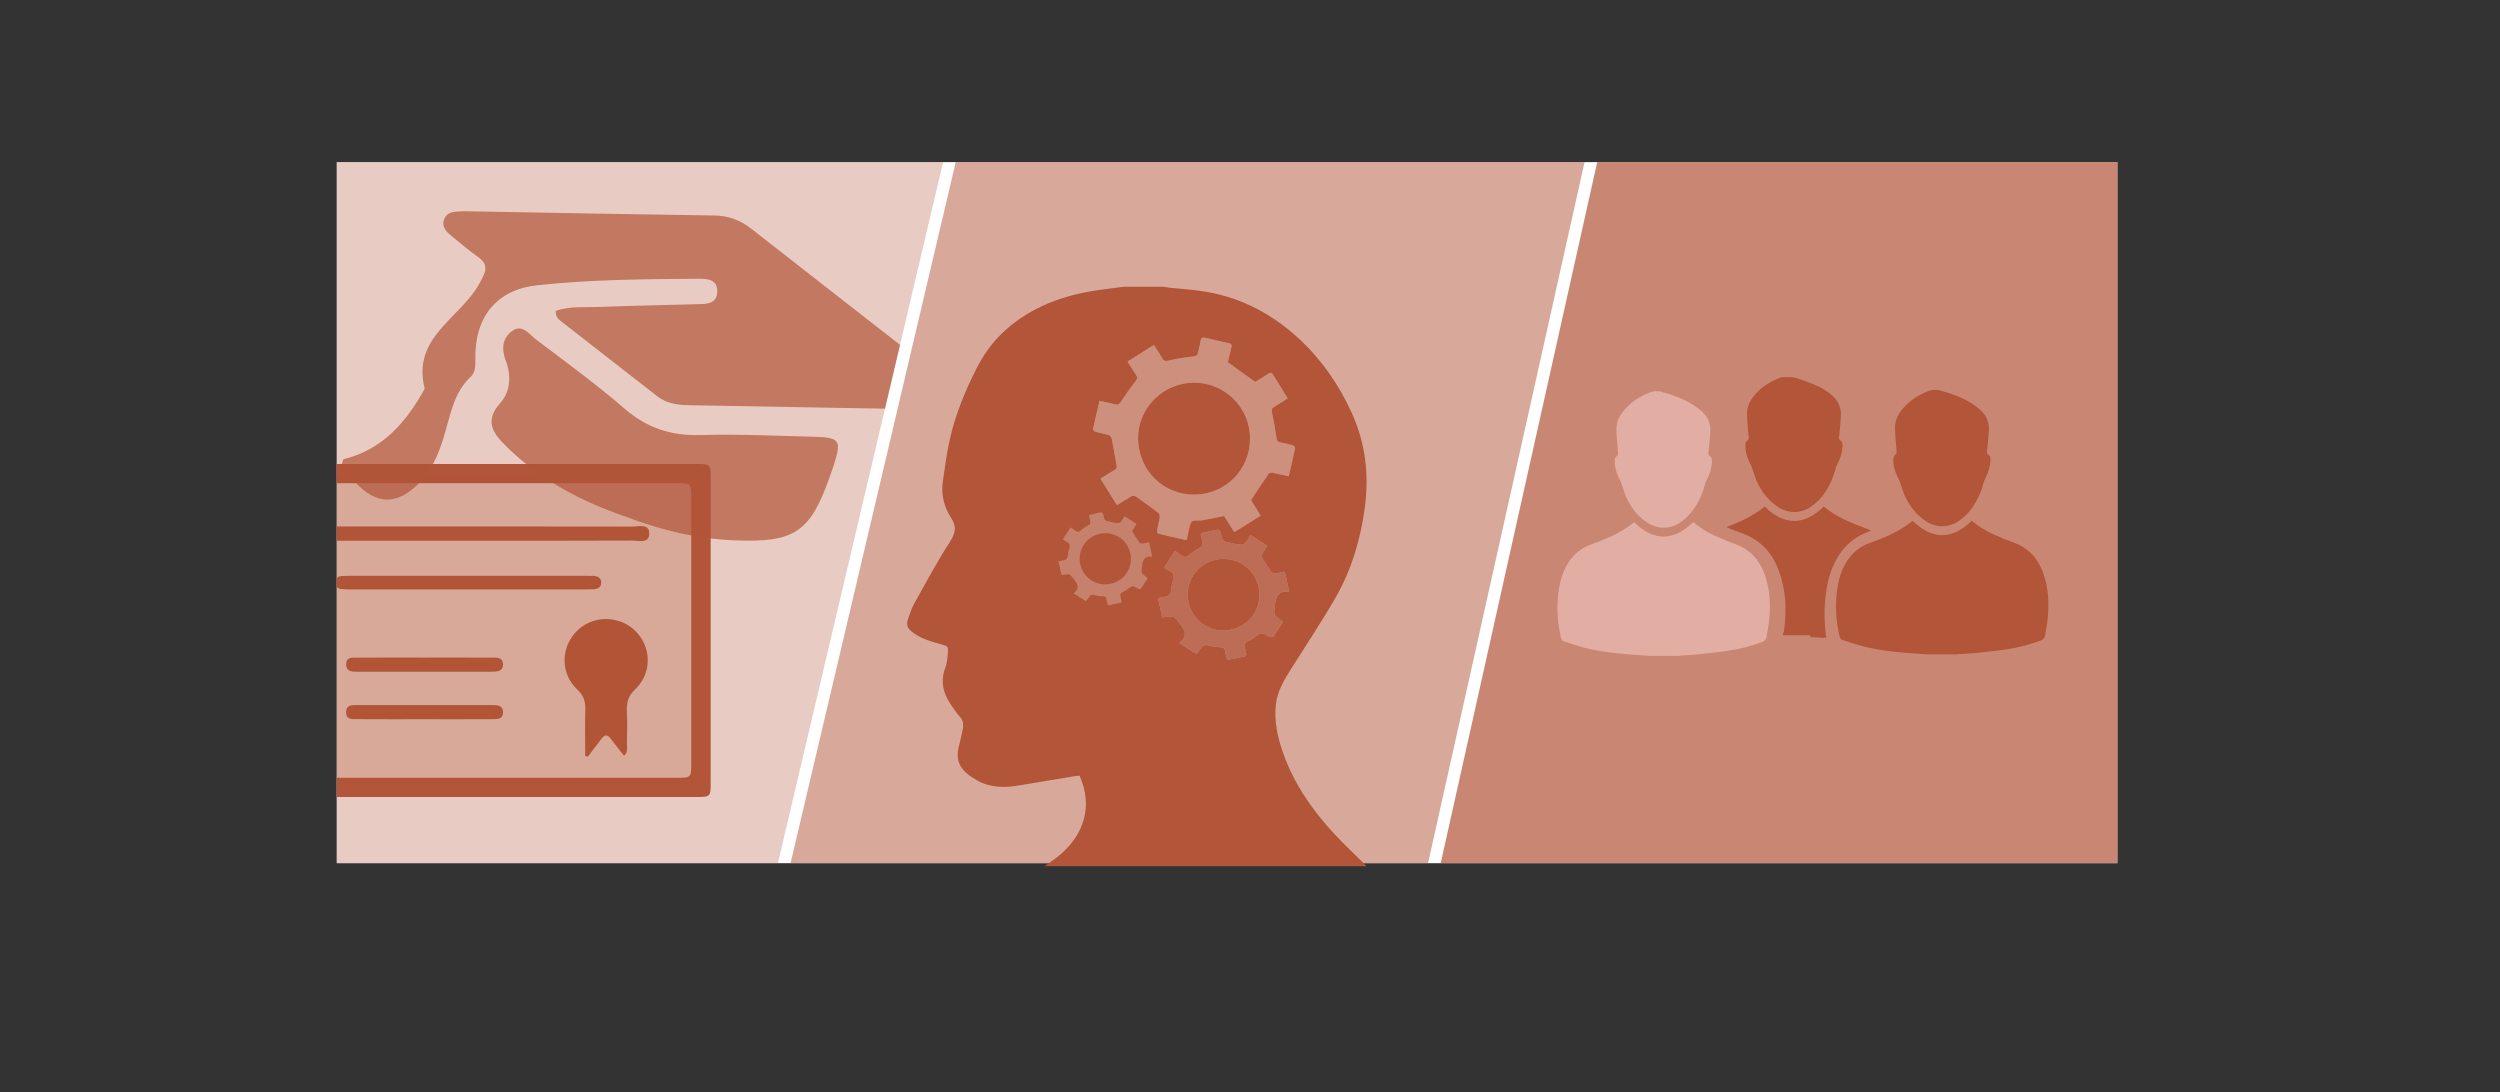 <?xml version="1.0" encoding="utf-8"?>
<!-- Generator: Adobe Illustrator 17.0.0, SVG Export Plug-In . SVG Version: 6.00 Build 0)  -->
<!DOCTYPE svg PUBLIC "-//W3C//DTD SVG 1.1//EN" "http://www.w3.org/Graphics/SVG/1.1/DTD/svg11.dtd">
<svg version="1.1" id="Layer_1" xmlns="http://www.w3.org/2000/svg" xmlns:xlink="http://www.w3.org/1999/xlink" x="0px" y="0px"
	 width="581.238px" height="253.981px" viewBox="0 0 581.238 253.981" enable-background="new 0 0 581.238 253.981"
	 xml:space="preserve">
<rect x="0" y="0" width="581.238" height="253.981" fill="#333333" stroke="none"/>
<rect x="78.289" y="37.691" fill="#FFFFFF" width="414" height="163"/>
<g>
	<defs>
		<polygon id="SVGID_22_" points="-590.711,-280.309 -590.711,-76.309 -407.923,-76.309 -353.486,-280.309 		"/>
	</defs>
	<clipPath id="SVGID_2_">
		<use xlink:href="#SVGID_22_"  overflow="visible"/>
	</clipPath>
	<g clip-path="url(#SVGID_2_)">
	</g>
</g>
<g>
	<defs>
		<polygon id="SVGID_2078_" points="-591.217,18.93 -591.217,224.411 -412.041,224.411 -356.623,19.888 		"/>
	</defs>
	<clipPath id="SVGID_4_">
		<use xlink:href="#SVGID_2078_"  overflow="visible"/>
	</clipPath>
	<g clip-path="url(#SVGID_4_)">
		<defs>
			<rect id="SVGID_2080_" x="-712.695" y="-1844.685" width="1923.24" height="3789.385"/>
		</defs>
		<clipPath id="SVGID_6_">
			<use xlink:href="#SVGID_2080_"  overflow="visible"/>
		</clipPath>
	</g>
</g>
<g>
	<polygon opacity="0.5" fill="#B25538" points="222.201,37.691 183.798,200.691 332.014,200.691 368.403,37.691 	"/>
	<polygon opacity="0.3" fill="#B25538" points="78.289,37.691 78.289,200.691 180.859,200.691 219.262,37.691 	"/>
	<polygon opacity="0.7" fill="#B25538" points="492.289,37.691 371.342,37.691 334.954,200.691 492.289,200.691 	"/>
	<g>
		<defs>
			<polygon id="SVGID_2454_" points="78.289,37.691 78.289,200.691 180.859,200.691 219.262,37.691 			"/>
		</defs>
		<clipPath id="SVGID_8_">
			<use xlink:href="#SVGID_2454_"  overflow="visible"/>
		</clipPath>
	</g>
	<path fill="#B25538" d="M317.747,201.392c-24.966,0-49.933,0-74.899,0c1.155-0.842,2.359-1.625,3.457-2.536
		c5.648-4.683,7.905-11.397,4.682-18.522c-0.256,0.021-0.538,0.024-0.812,0.07c-4.383,0.726-8.767,1.447-13.147,2.191
		c-3.43,0.583-6.791,0.605-9.924-1.189c-3.79-2.169-5.133-4.321-4.12-8.079c0.335-1.244,0.577-2.513,0.849-3.774
		c0.23-1.067,0.106-2.017-0.667-2.901c-0.799-0.913-1.487-1.93-2.168-2.938c-1.79-2.651-2.39-5.446-1.192-8.558
		c0.402-1.045,0.483-2.238,0.568-3.373c0.111-1.486-0.012-1.546-1.486-1.959c-2.448-0.686-4.908-1.334-6.949-2.992
		c-0.928-0.754-1.252-1.672-0.878-2.76c0.452-1.317,0.885-2.67,1.559-3.877c2.668-4.784,5.263-9.623,8.228-14.22
		c1.315-2.039,1.626-3.515,0.266-5.599c-1.659-2.542-2.351-5.468-1.9-8.534c0.495-3.362,0.925-6.749,1.692-10.053
		c1.293-5.569,3.462-10.839,6.035-15.942c1.562-3.097,3.514-5.932,6.003-8.327c5.775-5.558,12.87-8.443,20.654-9.793
		c2.571-0.446,5.173-0.714,7.761-1.064c3.013,0,6.026,0,9.04,0c0.456,0.072,0.911,0.161,1.369,0.212
		c3.027,0.336,6.087,0.484,9.075,1.03c8.108,1.481,15.121,5.266,21.134,10.822c5.316,4.913,9.369,10.761,12.354,17.387
		c3.176,7.049,3.993,14.343,2.973,21.947c-0.988,7.363-3.069,14.388-6.758,20.82c-3.202,5.584-6.794,10.944-10.22,16.399
		c-1.643,2.616-3.31,5.25-3.678,8.388c-0.472,4.035,0.415,7.92,1.773,11.689c2.504,6.952,6.639,12.906,11.595,18.299
		C312.48,196.335,315.163,198.818,317.747,201.392z M290.874,116.264c1.404-2.121,2.725-4.15,4.1-6.141
		c0.129-0.186,0.619-0.231,0.911-0.177c1.222,0.224,2.432,0.51,3.753,0.797c0.517-2.252,1.03-4.405,1.476-6.571
		c0.037-0.179-0.336-0.583-0.585-0.656c-0.96-0.281-1.942-0.5-2.927-0.68c-0.618-0.113-0.736-0.439-0.82-1.022
		c-0.283-1.978-0.621-3.953-1.046-5.905c-0.141-0.645-0.062-0.966,0.501-1.294c1.066-0.621,2.09-1.316,3.157-1.996
		c-1.188-1.918-2.31-3.705-3.401-5.511c-0.286-0.473-0.553-0.57-1.031-0.263c-1.08,0.696-2.185,1.354-3.126,1.934
		c-2.161-1.549-4.213-3.02-6.374-4.57c0.245-1.022,0.523-2.203,0.813-3.382c0.122-0.498,0.174-0.888-0.512-1.034
		c-1.822-0.388-3.633-0.828-5.446-1.256c-0.649-0.154-1.085-0.085-1.196,0.727c-0.116,0.849-0.408,1.672-0.536,2.52
		c-0.116,0.766-0.44,1.011-1.249,1.096c-1.878,0.197-3.756,0.502-5.592,0.943c-0.78,0.187-1.154,0.125-1.541-0.568
		c-0.584-1.047-1.268-2.038-1.92-3.069c-2.125,1.338-4.109,2.587-6.137,3.864c0.713,1.14,1.312,2.156,1.972,3.13
		c0.353,0.522,0.348,0.845-0.075,1.386c-1.227,1.57-2.373,3.208-3.473,4.87c-0.357,0.539-0.66,0.732-1.291,0.566
		c-1.169-0.307-2.357-0.54-3.653-0.829c-0.527,2.246-1.057,4.43-1.52,6.628c-0.035,0.165,0.369,0.553,0.628,0.625
		c0.999,0.279,2.04,0.414,3.025,0.73c0.319,0.102,0.668,0.565,0.737,0.916c0.395,1.991,0.685,4.002,1.068,5.995
		c0.108,0.564,0.096,0.907-0.475,1.223c-1.085,0.601-2.114,1.303-3.246,2.014c1.318,2.107,2.565,4.102,3.848,6.153
		c1.156-0.72,2.227-1.427,3.343-2.054c0.259-0.145,0.765-0.159,0.994,0.001c1.754,1.219,3.483,2.476,5.179,3.774
		c0.26,0.199,0.477,0.691,0.432,1.007c-0.151,1.061-0.457,2.098-0.64,3.156c-0.04,0.233,0.132,0.702,0.285,0.74
		c2.177,0.53,4.368,1.005,6.624,1.508c0.131-0.633,0.216-1.159,0.35-1.673c0.235-0.898,0.279-1.979,0.829-2.614
		c0.369-0.426,1.473-0.215,2.248-0.289c0.036-0.003,0.071-0.009,0.106-0.016c1.704-0.337,3.409-0.673,5.137-1.015
		c0.758,1.189,1.541,2.416,2.388,3.744c2.084-1.297,4.071-2.534,6.142-3.824C292.276,118.544,291.511,117.299,290.874,116.264z
		 M273.143,128.047c-0.885,1.384-1.683,2.633-2.502,3.914c0.823,0.588,1.92,0.969,2.169,1.657c0.268,0.739-0.274,1.764-0.436,2.67
		c-0.088,0.493-0.041,1.024-0.205,1.484c-0.117,0.328-0.436,0.706-0.751,0.817c-0.661,0.232-1.378,0.303-2.193,0.465
		c0.341,1.541,0.662,2.991,0.989,4.469c0.377-0.026,0.662-0.024,0.939-0.068c1.93-0.307,1.751-0.162,3.017,1.379
		c1.339,1.63,2.07,3.008-0.008,4.672c1.466,0.946,2.734,1.764,4.009,2.587c0.193-0.242,0.289-0.346,0.368-0.464
		c1.253-1.869,1.249-1.856,3.363-1.354c0.518,0.123,1.065,0.18,1.598,0.178c0.841-0.003,1.325,0.263,1.386,1.199
		c0.038,0.582,0.288,1.15,0.454,1.769c0.992-0.188,1.872-0.33,2.74-0.524c2.028-0.451,1.868-0.083,1.379-2.156
		c-0.196-0.831-0.116-1.341,0.753-1.667c0.526-0.197,1.004-0.552,1.464-0.89c1.644-1.21,1.629-1.205,3.45-0.179
		c0.245,0.138,0.805,0.185,0.901,0.049c0.795-1.124,1.515-2.301,2.27-3.482c-0.296-0.227-0.491-0.382-0.691-0.53
		c-1.633-1.207-1.392-1.183-1.197-3.19c0.208-2.139,0.747-3.571,3.334-3.283c-0.37-1.675-0.692-3.127-1.032-4.665
		c-0.791,0.15-1.484,0.338-2.188,0.389c-0.324,0.023-0.808-0.123-0.978-0.363c-0.821-1.16-1.559-2.378-2.356-3.622
		c0.441-0.739,0.912-1.527,1.438-2.408c-1.304-0.85-2.548-1.661-3.848-2.509c-0.476,0.696-0.829,1.324-1.297,1.849
		c-0.22,0.248-0.681,0.456-0.996,0.413c-1.164-0.158-2.32-0.397-3.461-0.676c-0.309-0.076-0.684-0.344-0.807-0.622
		c-0.309-0.698-0.29-1.808-0.78-2.087c-0.535-0.303-1.495,0.145-2.27,0.266c-0.035,0.006-0.07,0.013-0.105,0.022
		c-2.235,0.548-2.069,0.079-1.529,2.341c0.164,0.686,0.091,1.083-0.604,1.454c-0.938,0.501-1.809,1.149-2.642,1.818
		c-0.479,0.385-0.849,0.428-1.332,0.085C274.384,128.849,273.789,128.475,273.143,128.047z"/>
	<path opacity="0.3" fill="#B25538" d="M290.874,116.264c0.636,1.035,1.401,2.28,2.236,3.638c-2.071,1.289-4.059,2.526-6.142,3.824
		c-0.847-1.328-1.63-2.556-2.388-3.744c-1.729,0.342-3.433,0.678-5.137,1.015c-0.035,0.007-0.071,0.013-0.106,0.016
		c-0.775,0.074-1.879-0.137-2.248,0.289c-0.55,0.635-0.594,1.716-0.829,2.614c-0.134,0.513-0.22,1.039-0.35,1.673
		c-2.256-0.503-4.446-0.978-6.624-1.508c-0.153-0.037-0.325-0.506-0.285-0.74c0.183-1.057,0.489-2.095,0.64-3.156
		c0.045-0.316-0.172-0.808-0.432-1.007c-1.696-1.298-3.425-2.555-5.179-3.774c-0.23-0.16-0.736-0.146-0.994-0.001
		c-1.116,0.627-2.187,1.334-3.343,2.054c-1.283-2.051-2.531-4.046-3.848-6.153c1.132-0.71,2.161-1.413,3.246-2.014
		c0.57-0.316,0.583-0.658,0.475-1.223c-0.383-1.993-0.673-4.005-1.068-5.995c-0.07-0.351-0.418-0.814-0.737-0.916
		c-0.984-0.316-2.026-0.451-3.025-0.73c-0.259-0.072-0.663-0.461-0.628-0.625c0.464-2.198,0.993-4.382,1.52-6.628
		c1.295,0.289,2.484,0.522,3.653,0.829c0.631,0.166,0.934-0.027,1.291-0.566c1.1-1.663,2.246-3.301,3.473-4.87
		c0.423-0.541,0.429-0.865,0.075-1.386c-0.66-0.974-1.259-1.99-1.972-3.13c2.028-1.277,4.013-2.526,6.137-3.864
		c0.652,1.031,1.336,2.022,1.92,3.069c0.387,0.693,0.761,0.756,1.541,0.568c1.835-0.441,3.714-0.746,5.592-0.943
		c0.809-0.085,1.133-0.33,1.249-1.096c0.129-0.848,0.421-1.672,0.536-2.52c0.111-0.812,0.547-0.881,1.196-0.727
		c1.813,0.429,3.624,0.869,5.446,1.256c0.686,0.146,0.634,0.536,0.512,1.034c-0.29,1.178-0.568,2.36-0.813,3.382
		c2.161,1.549,4.213,3.02,6.374,4.57c0.942-0.58,2.046-1.238,3.126-1.934c0.477-0.307,0.745-0.21,1.031,0.263
		c1.091,1.806,2.213,3.593,3.401,5.511c-1.067,0.68-2.09,1.375-3.157,1.996c-0.563,0.328-0.642,0.649-0.501,1.294
		c0.426,1.952,0.763,3.926,1.046,5.905c0.084,0.584,0.202,0.909,0.82,1.022c0.985,0.18,1.966,0.4,2.927,0.68
		c0.249,0.073,0.622,0.477,0.585,0.656c-0.446,2.167-0.959,4.32-1.476,6.571c-1.321-0.287-2.531-0.573-3.753-0.797
		c-0.292-0.054-0.783-0.009-0.911,0.177C293.599,112.114,292.278,114.143,290.874,116.264z M277.588,88.973
		c-7.144,0.025-13.074,5.899-12.98,13.004c0.097,7.345,5.772,13.039,13.101,13.01c7.165-0.029,12.909-5.755,12.911-13.073
		C290.623,94.769,284.739,88.948,277.588,88.973z"/>
	<path opacity="0.7" fill="#B25538" d="M273.143,128.047c0.646,0.428,1.241,0.802,1.812,1.208c0.483,0.343,0.853,0.3,1.332-0.085
		c0.832-0.669,1.704-1.317,2.642-1.818c0.695-0.371,0.768-0.768,0.604-1.454c-0.541-2.262-0.706-1.793,1.529-2.341
		c0.035-0.009,0.07-0.016,0.105-0.022c0.775-0.121,1.736-0.569,2.27-0.266c0.491,0.278,0.471,1.389,0.78,2.087
		c0.123,0.278,0.499,0.547,0.807,0.622c1.142,0.279,2.298,0.518,3.461,0.676c0.315,0.043,0.776-0.166,0.996-0.413
		c0.468-0.526,0.821-1.153,1.297-1.849c1.3,0.848,2.544,1.659,3.848,2.509c-0.526,0.881-0.997,1.67-1.438,2.408
		c0.797,1.244,1.536,2.462,2.356,3.622c0.17,0.24,0.654,0.386,0.978,0.363c0.703-0.051,1.397-0.239,2.188-0.389
		c0.34,1.538,0.661,2.99,1.032,4.665c-2.587-0.288-3.126,1.144-3.334,3.283c-0.195,2.007-0.436,1.983,1.197,3.19
		c0.2,0.148,0.395,0.303,0.691,0.53c-0.755,1.181-1.475,2.358-2.27,3.482c-0.096,0.136-0.656,0.089-0.901-0.049
		c-1.82-1.026-1.806-1.031-3.45,0.179c-0.46,0.338-0.938,0.693-1.464,0.89c-0.869,0.326-0.949,0.836-0.753,1.667
		c0.49,2.073,0.65,1.704-1.379,2.156c-0.869,0.193-1.749,0.336-2.74,0.524c-0.166-0.618-0.416-1.187-0.454-1.769
		c-0.061-0.936-0.545-1.202-1.386-1.199c-0.533,0.002-1.08-0.055-1.598-0.178c-2.114-0.502-2.11-0.515-3.363,1.354
		c-0.078,0.117-0.175,0.222-0.368,0.464c-1.275-0.823-2.544-1.641-4.009-2.587c2.078-1.663,1.348-3.041,0.008-4.672
		c-1.266-1.541-1.087-1.686-3.017-1.379c-0.277,0.044-0.562,0.042-0.939,0.068c-0.327-1.478-0.648-2.929-0.989-4.469
		c0.815-0.161,1.532-0.232,2.193-0.465c0.315-0.111,0.634-0.489,0.751-0.817c0.164-0.46,0.117-0.992,0.205-1.484
		c0.162-0.905,0.703-1.93,0.436-2.67c-0.249-0.688-1.346-1.069-2.169-1.657C271.46,130.681,272.258,129.431,273.143,128.047z
		 M276.128,138.313c0.042,4.648,3.729,8.295,8.367,8.275c4.689-0.02,8.374-3.757,8.315-8.432c-0.059-4.617-3.803-8.274-8.418-8.22
		C279.747,129.989,276.086,133.7,276.128,138.313z"/>
	<path fill="#B25538" d="M277.588,88.973c7.151-0.025,13.034,5.796,13.032,12.941c-0.002,7.318-5.747,13.044-12.911,13.073
		c-7.328,0.03-13.003-5.664-13.101-13.01C264.514,94.873,270.444,88.999,277.588,88.973z"/>
	<path fill="#B25538" d="M276.128,138.313c-0.042-4.613,3.619-8.324,8.263-8.377c4.615-0.053,8.36,3.603,8.418,8.22
		c0.059,4.674-3.626,8.412-8.315,8.432C279.857,146.608,276.17,142.961,276.128,138.313z"/>
	<path opacity="0.26" fill="#FFFFFF" d="M248.885,122.616c0.461,0.306,0.886,0.573,1.294,0.863c0.345,0.245,0.609,0.214,0.952-0.061
		c0.595-0.478,1.217-0.94,1.887-1.298c0.496-0.265,0.549-0.549,0.431-1.039c-0.386-1.616-0.504-1.281,1.092-1.672
		c0.025-0.006,0.05-0.012,0.075-0.016c0.554-0.086,1.24-0.406,1.622-0.19c0.35,0.199,0.336,0.992,0.557,1.49
		c0.088,0.199,0.356,0.391,0.577,0.444c0.815,0.199,1.641,0.37,2.473,0.483c0.225,0.031,0.554-0.118,0.712-0.295
		c0.334-0.375,0.586-0.824,0.926-1.321c0.929,0.606,1.817,1.185,2.749,1.792c-0.376,0.629-0.712,1.193-1.027,1.72
		c0.57,0.888,1.097,1.759,1.683,2.587c0.121,0.172,0.467,0.276,0.698,0.259c0.502-0.036,0.998-0.171,1.563-0.278
		c0.243,1.099,0.472,2.136,0.737,3.332c-1.848-0.206-2.233,0.817-2.382,2.345c-0.14,1.433-0.311,1.416,0.855,2.278
		c0.143,0.106,0.282,0.216,0.493,0.379c-0.54,0.844-1.054,1.684-1.622,2.487c-0.069,0.097-0.468,0.064-0.644-0.035
		c-1.3-0.733-1.29-0.736-2.464,0.128c-0.328,0.242-0.67,0.495-1.045,0.636c-0.621,0.233-0.678,0.597-0.538,1.191
		c0.35,1.481,0.464,1.218-0.985,1.54c-0.62,0.138-1.249,0.24-1.957,0.374c-0.119-0.442-0.297-0.848-0.324-1.263
		c-0.043-0.668-0.389-0.859-0.99-0.857c-0.381,0.001-0.771-0.039-1.141-0.127c-1.51-0.359-1.507-0.368-2.402,0.967
		c-0.056,0.084-0.125,0.159-0.263,0.331c-0.911-0.588-1.817-1.172-2.864-1.848c1.485-1.188,0.963-2.172,0.006-3.337
		c-0.905-1.101-0.776-1.204-2.155-0.985c-0.198,0.031-0.401,0.03-0.671,0.049c-0.234-1.056-0.463-2.092-0.706-3.192
		c0.582-0.115,1.095-0.166,1.566-0.332c0.225-0.079,0.453-0.349,0.536-0.584c0.117-0.329,0.083-0.708,0.146-1.06
		c0.115-0.647,0.502-1.379,0.311-1.907c-0.178-0.491-0.961-0.764-1.549-1.184C247.683,124.497,248.253,123.605,248.885,122.616z"/>
	<path fill="#B25538" d="M251.017,129.949c-0.03-3.295,2.585-5.946,5.902-5.984c3.297-0.038,5.971,2.574,6.013,5.872
		c0.042,3.339-2.59,6.008-5.939,6.023C253.681,135.874,251.047,133.269,251.017,129.949z"/>
	<g>
		<defs>
			<polygon id="SVGID_2456_" points="78.289,37.691 78.289,200.691 180.859,200.691 219.262,37.691 			"/>
		</defs>
		<clipPath id="SVGID_10_">
			<use xlink:href="#SVGID_2456_"  overflow="visible"/>
		</clipPath>
		<g clip-path="url(#SVGID_10_)">
			<path fill="#B25538" d="M112.178,185.3c-16.59,0-33.181,0.003-49.771-0.002c-3.496-0.001-3.563-0.071-3.564-3.539
				c-0.004-23.447-0.004-46.893,0-70.34c0.001-3.469,0.068-3.54,3.563-3.54c33.096-0.004,66.193-0.004,99.289,0
				c3.527,0,3.535,0.015,3.535,3.413c0.003,23.531,0.003,47.063,0,70.594c0,3.398-0.009,3.412-3.535,3.413
				C145.19,185.303,128.684,185.3,112.178,185.3z M111.957,180.842c15.065,0,30.131,0.004,45.196-0.003
				c3.551-0.002,3.56-0.019,3.56-3.415c0.003-20.567,0.003-41.134,0-61.701c-0.001-3.358-0.01-3.384-3.335-3.384
				c-30.131-0.007-60.262-0.007-90.393,0c-3.662,0.001-3.683,0.03-3.684,3.667c-0.006,20.398-0.006,40.795,0,61.193
				c0.001,3.608,0.023,3.636,3.712,3.639C81.995,180.847,96.976,180.841,111.957,180.842z"/>
			<path fill="#B25538" d="M136.054,175.738c0-3.595-0.064-7.192,0.026-10.786c0.047-1.876-0.394-3.271-1.87-4.648
				c-3.96-3.695-3.886-9.813-0.088-13.613c3.656-3.658,9.751-3.695,13.507-0.082c3.862,3.714,4.022,9.862,0.099,13.592
				c-1.514,1.44-2.069,2.879-1.982,4.866c0.118,2.698,0.052,5.405,0.012,8.108c-0.012,0.797,0.278,1.696-0.678,2.532
				c-1.038-1.331-2.085-2.622-3.074-3.956c-0.763-1.03-1.424-0.995-2.168,0.009c-1.036,1.398-2.112,2.766-3.171,4.147
				C136.464,175.851,136.259,175.795,136.054,175.738z"/>
			<path fill="#B25538" d="M110.948,125.712c-11.936,0-23.871,0.001-35.807-0.001c-0.762,0-1.525,0.013-2.285-0.03
				c-1.115-0.063-2.075-0.441-2.012-1.761c0.058-1.2,1.039-1.416,2.014-1.484c0.674-0.047,1.354-0.039,2.031-0.039
				c24.04-0.002,48.081-0.014,72.121,0.031c1.453,0.003,3.856-0.75,3.932,1.504c0.086,2.56-2.431,1.738-3.934,1.745
				C134.988,125.739,122.968,125.712,110.948,125.712z"/>
			<path fill="#B25538" d="M108.697,137.037c-8.97,0-17.939,0.001-26.909-0.003c-0.761,0-1.525,0.003-2.282-0.063
				c-0.967-0.084-1.602-0.584-1.547-1.627c0.047-0.897,0.619-1.359,1.488-1.421c0.674-0.048,1.353-0.046,2.029-0.046
				c18.278-0.002,36.556-0.002,54.834-0.001c0.508,0,1.015,0.003,1.523,0.014c1.033,0.022,1.918,0.365,1.944,1.53
				c0.026,1.175-0.853,1.545-1.886,1.584c-0.761,0.029-1.523,0.031-2.284,0.031C126.636,137.038,117.667,137.037,108.697,137.037z"
				/>
			<path fill="#B25538" d="M98.738,152.882c5.148,0,10.297-0.019,15.445,0.014c1.137,0.007,2.668-0.2,2.756,1.456
				c0.095,1.792-1.445,1.818-2.721,1.82c-10.381,0.019-20.762,0.019-31.143-0.001c-1.172-0.002-2.545,0.049-2.586-1.666
				c-0.043-1.836,1.428-1.599,2.551-1.607C88.272,152.862,93.505,152.883,98.738,152.882z"/>
			<path fill="#B25538" d="M98.491,167.216c-5.154,0-10.307,0.021-15.461-0.017c-1.131-0.008-2.579,0.193-2.555-1.628
				c0.024-1.759,1.415-1.644,2.575-1.646c10.392-0.02,20.783-0.019,31.175-0.001c1.268,0.002,2.817-0.037,2.722,1.796
				c-0.086,1.666-1.601,1.475-2.743,1.482C108.968,167.235,103.73,167.217,98.491,167.216z"/>
			<rect x="61.69" y="110.487" opacity="0.3" fill="#B25538" width="99.53" height="71.824"/>
		</g>
		<g clip-path="url(#SVGID_10_)">
			<path opacity="0.7" fill="#B25538" d="M79.834,106.766c8.967-2.176,14.453-8.411,18.723-16.062
				c0.083-0.149,0.185-0.35,0.149-0.494c-2.963-11.813,8.386-16.274,12.751-24.294c1.568-2.881,2.334-4.294-0.488-6.296
				c-1.985-1.409-3.852-2.988-5.729-4.543c-1.209-1.001-2.601-2.081-2.048-3.892c0.648-2.122,2.625-1.953,4.35-2.067
				c0.52-0.034,1.045,0.005,1.567,0.014c18.98,0.335,37.959,0.708,56.94,0.969c3.302,0.046,6.032,1.045,8.622,3.078
				c14.932,11.721,29.944,23.339,44.89,35.042c1.691,1.324,4.353,2.507,3.172,5.291c-1.004,2.368-3.597,1.728-5.6,1.696
				c-18.981-0.298-37.96-0.675-56.941-1.001c-2.666-0.046-5.206-0.38-7.392-2.085c-7.415-5.784-14.838-11.556-22.251-17.344
				c-0.68-0.531-1.4-1.073-1.345-2.482c3.204-1.189,6.697-0.793,10.084-0.931c7.481-0.305,14.97-0.412,22.455-0.634
				c2.255-0.067,5.05,0.142,5.027-3.083c-0.021-2.877-2.629-2.853-4.715-2.839c-12.364,0.084-24.741,0.191-37.042,1.495
				c-9.599,1.018-14.727,7.432-14.493,17.331c0.034,1.438-0.039,2.992-1.057,3.94c-4.117,3.832-4.758,9.156-6.305,14.087
				c-1.211,3.86-2.69,7.563-5.571,10.513c-5.249,5.375-10.08,5.291-15.12-0.177c-1.052-1.141-2.217-2.178-3.331-3.263
				C79.369,108.081,79.602,107.424,79.834,106.766z"/>
			<path opacity="0.7" fill="#B25538" d="M145.601,120.159c-10.258-3.471-19.903-8.49-27.877-16.364
				c-3.052-3.014-5.23-5.834-1.397-10.119c2.394-2.676,2.575-6.409,1.231-9.914c-0.976-2.544-0.771-5.005,1.311-6.671
				c2.496-1.998,4.145,0.622,5.79,1.866c6.934,5.245,13.977,10.382,20.552,16.055c5.205,4.491,10.807,6.334,17.631,6.137
				c8.856-0.255,17.734,0.174,26.6,0.398c5.706,0.144,6.197,0.879,4.558,6.15c-0.31,0.996-0.674,1.975-1.019,2.96
				c-4.589,13.101-8.189,15.557-22.266,14.97C162.125,125.268,153.851,123.332,145.601,120.159z"/>
		</g>
	</g>
	<g>
		<g>
			<path fill="#E2AEA3" d="M383.258,152.48c-0.699-0.056-1.397-0.127-2.097-0.166c-4.172-0.237-8.325-0.642-12.395-1.623
				c-1.696-0.409-3.346-1.007-5.02-1.512c-0.467-0.141-0.712-0.422-0.826-0.916c-0.882-3.824-1.081-7.67-0.437-11.549
				c0.346-2.084,0.995-4.064,2.128-5.861c1.303-2.065,3.118-3.507,5.418-4.316c2.923-1.029,5.772-2.209,8.343-3.971
				c0.511-0.35,0.999-0.735,1.561-1.15c4.546,4.462,9.159,4.475,13.729-0.021c1.577,1.33,3.265,2.359,5.071,3.177
				c1.487,0.673,2.998,1.311,4.537,1.852c3.413,1.201,5.66,3.534,6.91,6.882c1.434,3.84,1.535,7.803,1.033,11.81
				c-0.128,1.02-0.377,2.024-0.53,3.042c-0.09,0.602-0.437,0.873-0.976,1.078c-2.564,0.979-5.208,1.661-7.914,2.06
				c-2.475,0.365-4.967,0.618-7.456,0.879c-1.171,0.123-2.351,0.148-3.527,0.223c-0.161,0.01-0.319,0.054-0.478,0.082
				C387.974,152.48,385.616,152.48,383.258,152.48z"/>
			<path fill="#E2AEA3" d="M385.812,90.972c1.171,0.353,2.361,0.653,3.508,1.071c2.143,0.781,4.162,1.816,5.953,3.251
				c1.672,1.339,2.51,3.075,2.368,5.224c-0.103,1.564-0.271,3.125-0.436,4.685c-0.036,0.337-0.031,0.598,0.276,0.808
				c0.553,0.377,0.584,0.966,0.529,1.543c-0.135,1.411-0.503,2.743-1.204,4.006c-0.388,0.698-0.501,1.545-0.771,2.313
				c-1.073,3.058-2.673,5.74-5.42,7.611c-2.342,1.595-5.246,1.598-7.611,0.025c-2.263-1.506-3.863-3.557-4.943-6.014
				c-0.471-1.071-0.767-2.219-1.169-3.322c-0.144-0.395-0.372-0.76-0.558-1.14c-0.603-1.238-0.942-2.538-0.922-3.923
				c0.006-0.43,0.118-0.808,0.487-1.071c0.319-0.228,0.324-0.521,0.291-0.896c-0.158-1.757-0.337-3.516-0.376-5.277
				c-0.042-1.896,0.83-3.464,2.082-4.835c1.563-1.711,3.459-2.928,5.612-3.756c0.332-0.128,0.684-0.203,1.027-0.302
				C384.961,90.972,385.387,90.972,385.812,90.972z"/>
		</g>
		<g>
			<path fill="#B25538" d="M448.018,152.148c-0.699-0.056-1.397-0.127-2.097-0.166c-4.172-0.237-8.325-0.642-12.395-1.623
				c-1.696-0.409-3.346-1.007-5.02-1.512c-0.467-0.141-0.712-0.422-0.826-0.916c-0.882-3.824-1.081-7.67-0.437-11.549
				c0.346-2.084,0.995-4.064,2.128-5.861c1.303-2.065,3.118-3.507,5.418-4.317c2.923-1.029,5.772-2.209,8.343-3.971
				c0.511-0.35,0.999-0.735,1.561-1.15c4.546,4.462,9.159,4.475,13.729-0.021c1.577,1.33,3.265,2.359,5.071,3.177
				c1.487,0.673,2.998,1.311,4.537,1.852c3.413,1.201,5.66,3.534,6.91,6.882c1.434,3.84,1.535,7.803,1.033,11.81
				c-0.128,1.02-0.377,2.024-0.53,3.042c-0.09,0.602-0.437,0.873-0.976,1.078c-2.564,0.979-5.208,1.661-7.914,2.06
				c-2.475,0.365-4.967,0.618-7.456,0.879c-1.171,0.123-2.351,0.148-3.527,0.223c-0.161,0.01-0.319,0.054-0.478,0.082
				C452.735,152.148,450.377,152.148,448.018,152.148z"/>
			<path fill="#B25538" d="M450.573,90.64c1.171,0.353,2.361,0.653,3.508,1.071c2.143,0.781,4.162,1.816,5.953,3.251
				c1.672,1.339,2.51,3.075,2.368,5.224c-0.103,1.564-0.271,3.125-0.436,4.685c-0.036,0.337-0.031,0.598,0.276,0.808
				c0.553,0.377,0.584,0.966,0.529,1.543c-0.135,1.411-0.503,2.743-1.204,4.006c-0.388,0.698-0.501,1.545-0.771,2.313
				c-1.073,3.058-2.673,5.74-5.42,7.611c-2.342,1.595-5.246,1.598-7.611,0.025c-2.263-1.506-3.863-3.557-4.943-6.014
				c-0.471-1.071-0.767-2.219-1.169-3.322c-0.144-0.395-0.372-0.76-0.558-1.14c-0.603-1.238-0.942-2.538-0.922-3.923
				c0.006-0.43,0.118-0.808,0.487-1.071c0.319-0.228,0.324-0.521,0.291-0.896c-0.158-1.757-0.337-3.516-0.376-5.277
				c-0.042-1.896,0.83-3.464,2.082-4.835c1.563-1.711,3.459-2.928,5.612-3.756c0.332-0.128,0.684-0.203,1.027-0.302
				C449.722,90.64,450.147,90.64,450.573,90.64z"/>
		</g>
		<path fill="#B25538" d="M424.684,136.841c0.451-2.715,1.296-5.294,2.772-7.634c1.697-2.689,4.062-4.569,7.057-5.623
			c0.18-0.063,0.356-0.134,0.535-0.198c-0.45-0.224-0.916-0.43-1.415-0.606c-1.539-0.542-3.05-1.179-4.537-1.852
			c-1.805-0.817-3.493-1.847-5.071-3.177c-4.57,4.496-9.183,4.483-13.729,0.021c-0.562,0.416-1.05,0.8-1.561,1.15
			c-2.29,1.57-4.805,2.668-7.392,3.619c1.171,0.496,2.35,0.973,3.548,1.395c4.253,1.496,7.052,4.403,8.61,8.575
			c1.786,4.784,1.913,9.149,1.287,14.142c-0.068,0.54-0.169,0.039-0.27,1.039c2.059,0,4.118,0,6.178,0
			c0.159,0,0.318,0.501,0.478,0.491c1.145-0.073,2.294,0.177,3.434,0.068C424.049,144.405,424.038,140.73,424.684,136.841z"/>
		<path fill="#B25538" d="M407.258,108.529c0.403,1.103,0.698,2.251,1.169,3.322c1.08,2.457,2.68,4.508,4.943,6.014
			c2.365,1.573,5.269,1.57,7.611-0.025c2.747-1.871,4.348-4.553,5.42-7.611c0.27-0.768,0.383-1.615,0.771-2.313
			c0.701-1.263,1.069-2.595,1.204-4.006c0.055-0.577,0.024-1.166-0.529-1.543c-0.307-0.21-0.312-0.471-0.276-0.808
			c0.165-1.56,0.333-3.12,0.436-4.685c0.142-2.15-0.697-3.885-2.368-5.224c-1.791-1.435-3.81-2.288-5.953-3.07
			c-1.147-0.418-2.338-0.89-3.508-0.89c-0.426,0-0.852,0-1.277,0c-0.343,0-0.695-0.007-1.027,0.121
			c-2.153,0.828-4.049,1.955-5.612,3.665c-1.252,1.371-2.124,2.893-2.082,4.79c0.039,1.761,0.218,3.498,0.376,5.255
			c0.034,0.375,0.028,0.656-0.291,0.884c-0.369,0.263-0.481,0.635-0.487,1.065c-0.02,1.385,0.319,2.682,0.922,3.92
			C406.885,107.772,407.113,108.133,407.258,108.529z"/>
	</g>
</g>
</svg>
